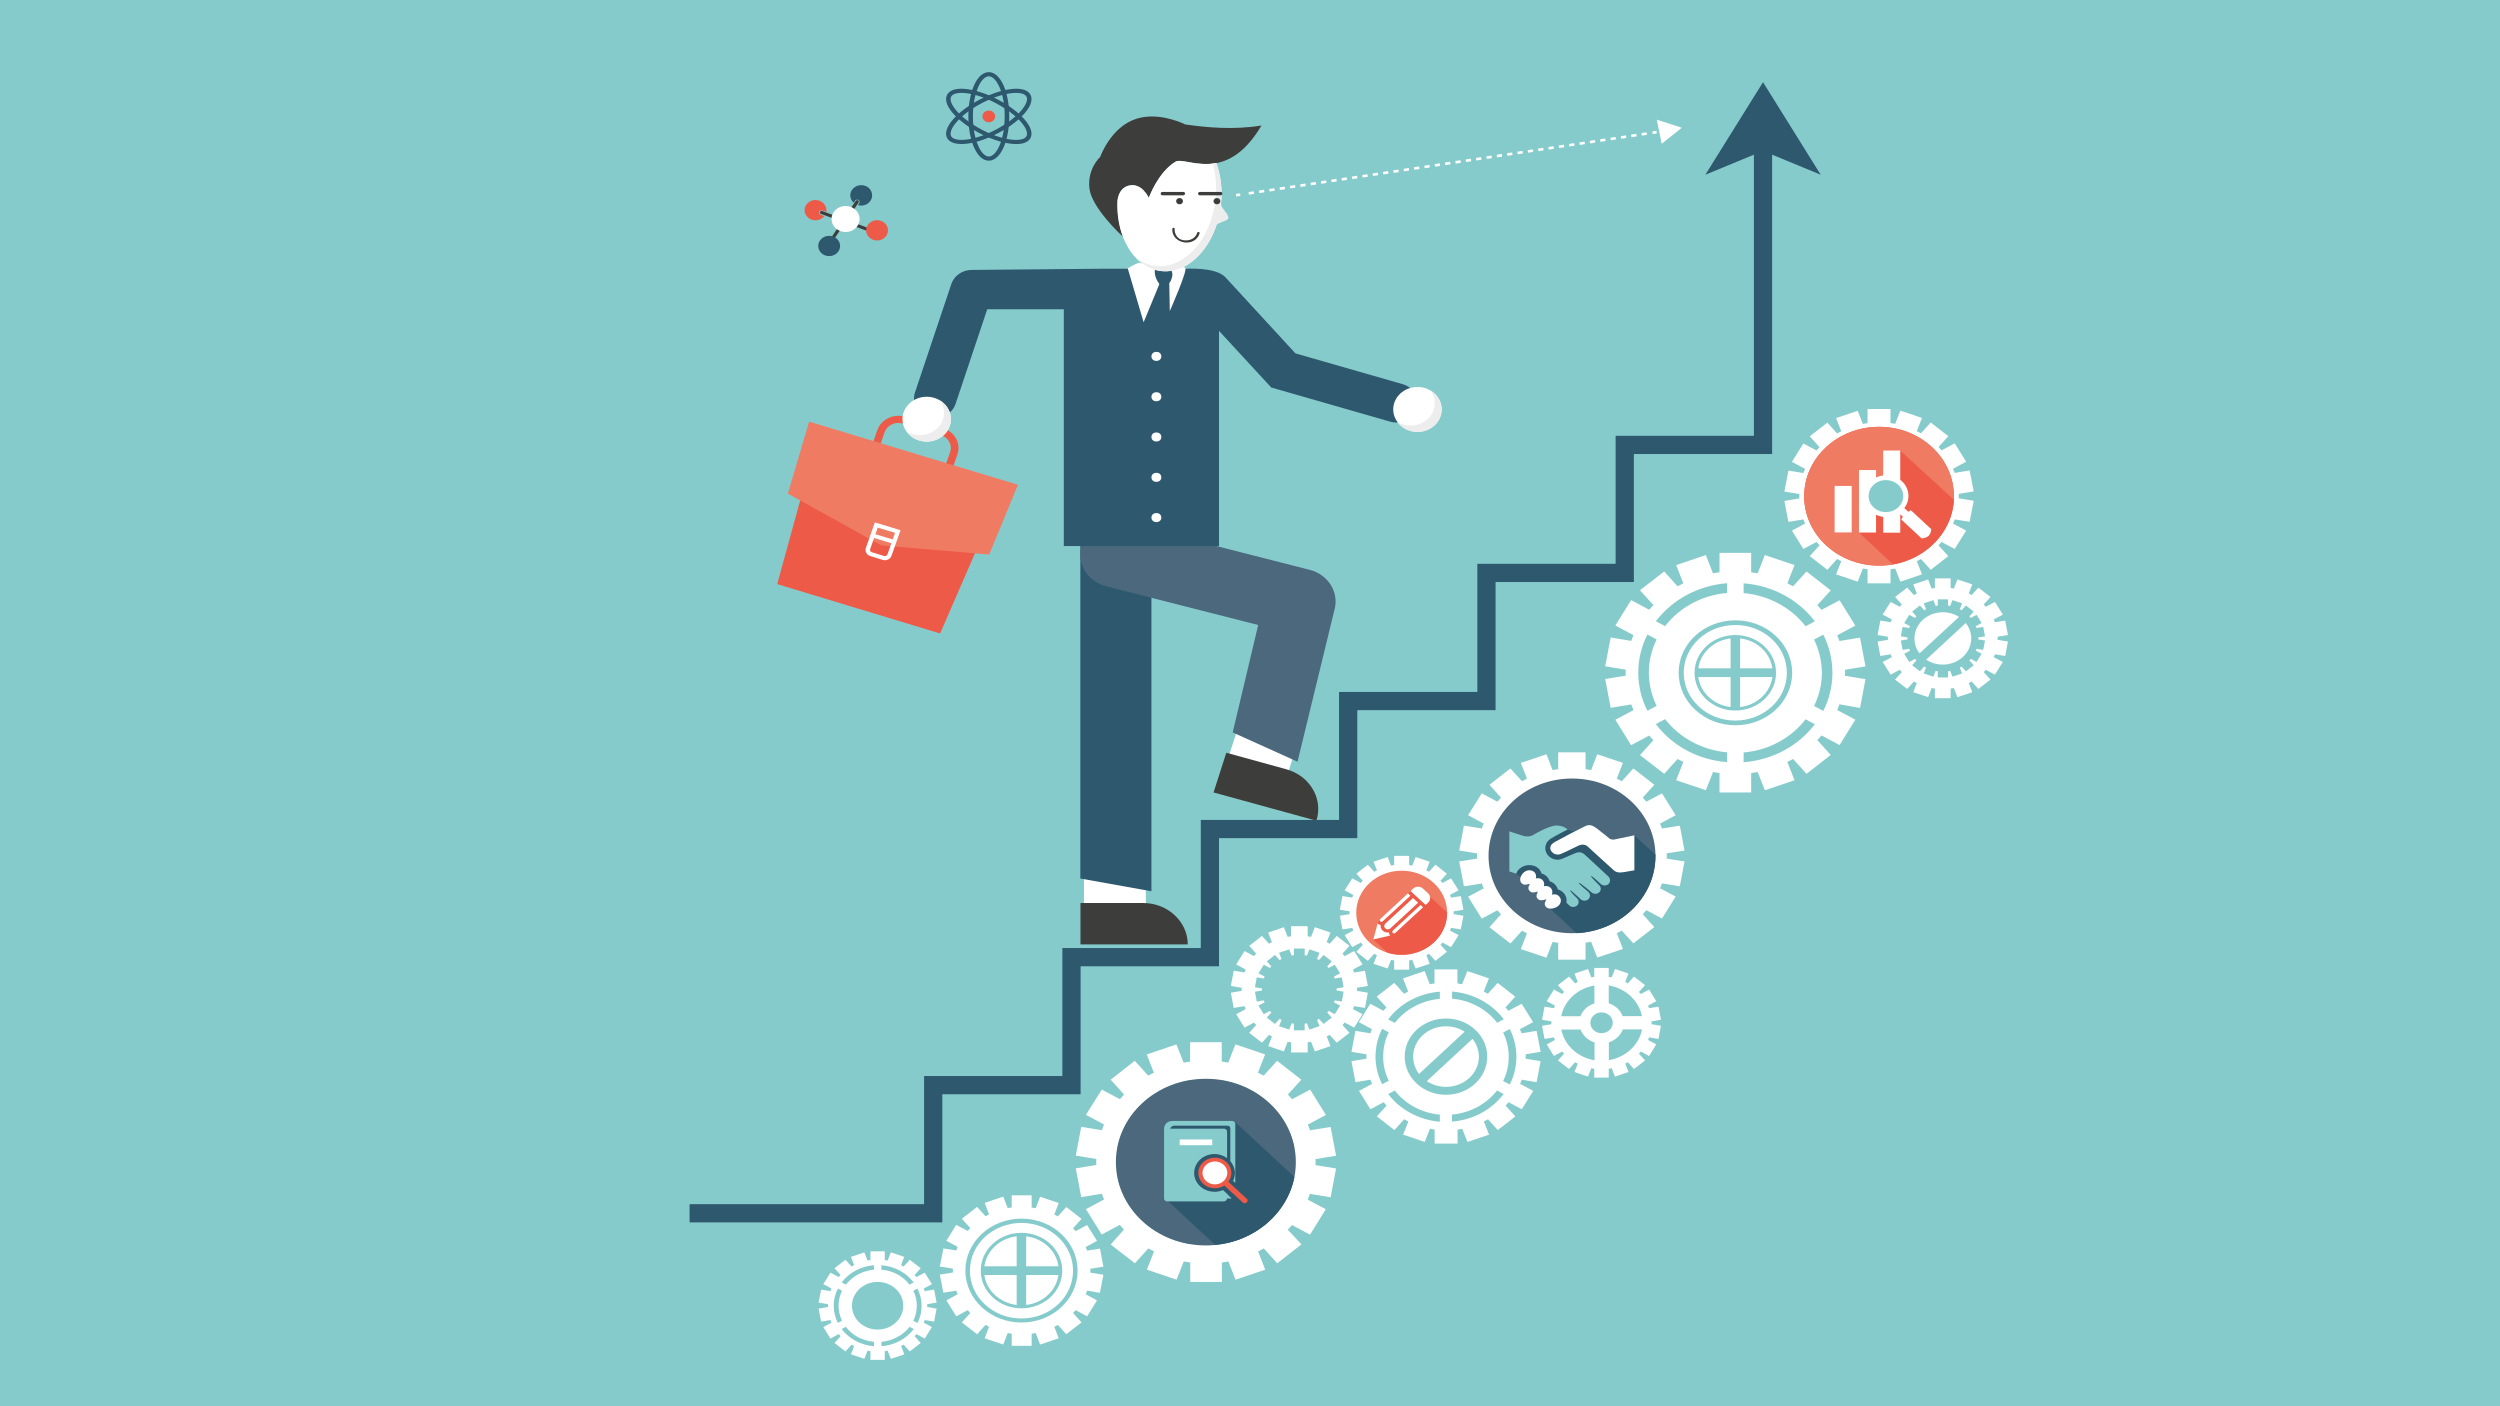 <?xml version="1.0" encoding="utf-8"?>
<!-- Generator: Adobe Illustrator 20.0.0, SVG Export Plug-In . SVG Version: 6.00 Build 0)  -->
<svg version="1.1" id="Layer_1" xmlns="http://www.w3.org/2000/svg" xmlns:xlink="http://www.w3.org/1999/xlink" x="0px" y="0px"
	 viewBox="0 0 1920 1080" style="enable-background:new 0 0 1920 1080;" xml:space="preserve">
<style type="text/css">
	.st0{fill:#86CBCC;}
	.st1{fill:#FFFFFF;}
	.st2{fill:none;}
	.st3{fill:#4B687D;}
	.st4{fill:#2D586E;}
	.st5{fill:#ED5A47;}
	.st6{fill:#F07B63;}
	.st7{fill:#3D3D3C;}
	.st8{fill:none;stroke:#FFFFFF;stroke-width:2;stroke-miterlimit:10;}
	.st9{fill:none;stroke:#FFFFFF;stroke-width:2;stroke-miterlimit:10;stroke-dasharray:4.015,4.015;}
	.st10{fill:none;stroke:#2D586E;stroke-width:14;stroke-miterlimit:10;}
	.st11{fill:#EDEDED;}
</style>
<rect class="st0" width="1920" height="1080"/>
<path class="st1" d="M1048.3,774.1l2.2-11.7l-8.3-1.4c0-0.4,0-0.8,0-1.2s0-0.8,0-1.2l8.3-1.4l-2.2-11.7l-8.3,1.4
	c-0.3-0.8-0.6-1.5-0.9-2.3l7.3-3.9l-6.4-10.3l-7.3,3.9c-0.5-0.6-1.1-1.3-1.7-1.9l5.4-6l-9.8-7.6l-5.4,6c-0.8-0.4-1.5-0.8-2.3-1.2
	l2.9-7.4l-12-4.1l-2.9,7.4c-0.9-0.2-1.7-0.3-2.6-0.4v-7.8h-12.8v7.8c-0.9,0.1-1.8,0.3-2.6,0.4l-2.9-7.4l-12,4.1l2.9,7.4
	c-0.8,0.4-1.5,0.8-2.3,1.2l-5.4-6l-9.8,7.6l5.4,6c-0.6,0.6-1.2,1.2-1.7,1.9l-7.3-3.9l-6.4,10.3l7.3,3.9c-0.3,0.8-0.6,1.5-0.9,2.3
	l-8.3-1.4l-2.2,11.7l8.3,1.4c0,0.4,0,0.8,0,1.2c0,0.4,0,0.8,0,1.2l-8.3,1.4l2.2,11.7l8.3-1.4c0.3,0.8,0.6,1.5,0.9,2.3l-7.3,3.9
	l6.4,10.3l7.3-3.9c0.5,0.6,1.1,1.3,1.7,1.9l-5.4,6l9.8,7.6l5.4-6c0.8,0.4,1.5,0.8,2.3,1.2l-2.9,7.4l12,4.1l2.9-7.4
	c0.9,0.2,1.7,0.3,2.6,0.4v7.8h12.8v-7.8c0.9-0.1,1.8-0.3,2.6-0.4l2.9,7.4l12-4.1l-2.9-7.4c0.8-0.4,1.5-0.8,2.3-1.2l5.4,6l9.8-7.6
	l-5.4-6c0.6-0.6,1.2-1.2,1.7-1.9l7.3,3.9l6.4-10.3l-7.3-3.9c0.3-0.8,0.6-1.5,0.9-2.3L1048.3,774.1z M1026.5,759.9c0,0.3,0,0.5,0,0.8
	l5.4,0.9l-1.4,7.6l-5.4-0.9c-0.2,0.5-0.4,1-0.6,1.5l4.7,2.5l-4.1,6.6l-4.7-2.5c-0.4,0.4-0.7,0.8-1.1,1.2l3.5,3.9l-6.3,4.9l-3.5-3.9
	c-0.5,0.3-1,0.5-1.5,0.8l1.9,4.8l-7.8,2.6l-1.9-4.8c-0.6,0.1-1.1,0.2-1.7,0.3v5.1h-8.3v-5.1c-0.6-0.1-1.1-0.2-1.7-0.3l-1.9,4.8
	l-7.8-2.6l1.9-4.8c-0.5-0.3-1-0.5-1.5-0.8l-3.5,3.9l-6.3-4.9l3.5-3.9c-0.4-0.4-0.7-0.8-1.1-1.2l-4.7,2.5l-4.1-6.6l4.7-2.5
	c-0.2-0.5-0.4-1-0.6-1.5l-5.4,0.9l-1.4-7.6l5.4-0.9c0-0.3,0-0.5,0-0.8c0-0.3,0-0.5,0-0.8l-5.4-0.9l1.4-7.6l5.4,0.9
	c0.2-0.5,0.4-1,0.6-1.5l-4.7-2.5l4.1-6.6l4.7,2.5c0.4-0.4,0.7-0.8,1.1-1.2l-3.5-3.9l6.3-4.9l3.5,3.9c0.5-0.3,1-0.5,1.5-0.8l-1.9-4.8
	l7.8-2.6l1.9,4.8c0.6-0.1,1.1-0.2,1.7-0.3v-5.1h8.3v5.1c0.6,0.1,1.1,0.2,1.7,0.3l1.9-4.8l7.8,2.6l-1.9,4.8c0.5,0.3,1,0.5,1.5,0.8
	l3.5-3.9l6.3,4.9l-3.5,3.9c0.4,0.4,0.7,0.8,1.1,1.2l4.7-2.5l4.1,6.6l-4.7,2.5c0.2,0.5,0.4,1,0.6,1.5l5.4-0.9l1.4,7.6l-5.4,0.9
	C1026.5,759.3,1026.5,759.6,1026.5,759.9z"/>
<g>
	<ellipse class="st2" cx="1230.1" cy="785.5" rx="8.6" ry="8"/>
	<path class="st2" d="M1213.9,780.4c1.7-4.6,5.7-8.3,10.7-9.9v-13.7c-12.9,2.1-23.1,11.6-25.4,23.5H1213.9z"/>
	<path class="st2" d="M1235.6,770.6c5,1.6,9,5.2,10.7,9.9h14.8c-2.3-12-12.5-21.4-25.4-23.5L1235.6,770.6L1235.6,770.6z"/>
	<path class="st2" d="M1224.5,800.5c-5-1.6-9-5.2-10.7-9.9h-14.8c2.3,12,12.5,21.4,25.4,23.5V800.5z"/>
	<path class="st2" d="M1246.2,790.7c-1.7,4.6-5.7,8.3-10.7,9.9v13.7c12.9-2.1,23.1-11.6,25.4-23.5H1246.2z"/>
	<path class="st1" d="M1273.7,797.9l1.9-10.1l-7.2-1.2c0-0.4,0-0.7,0-1.1c0-0.4,0-0.7,0-1.1l7.2-1.2l-1.9-10.1l-7.2,1.2
		c-0.2-0.7-0.5-1.3-0.8-2l6.3-3.4l-5.5-8.9l-6.3,3.4c-0.5-0.6-1-1.1-1.5-1.6l4.7-5.2l-8.5-6.6l-4.7,5.2c-0.6-0.4-1.3-0.7-2-1.1
		l2.5-6.4l-10.4-3.5l-2.5,6.4c-0.7-0.1-1.5-0.3-2.3-0.4v-6.8h-11.1v6.8c-0.8,0.1-1.5,0.2-2.3,0.4l-2.5-6.4l-10.4,3.5l2.5,6.4
		c-0.7,0.3-1.3,0.7-2,1.1l-4.7-5.2l-8.5,6.6l4.7,5.2c-0.5,0.5-1,1.1-1.5,1.6l-6.3-3.4l-5.5,8.9l6.3,3.4c-0.3,0.7-0.5,1.3-0.8,2
		l-7.2-1.2l-1.9,10.1l7.2,1.2c0,0.4,0,0.7,0,1.1c0,0.4,0,0.7,0,1.1l-7.2,1.2l1.9,10.1l7.2-1.2c0.2,0.7,0.5,1.3,0.8,2l-6.3,3.4
		l5.5,8.9l6.3-3.4c0.5,0.6,1,1.1,1.5,1.6l-4.7,5.2l8.5,6.6l4.7-5.2c0.6,0.4,1.3,0.7,2,1.1l-2.5,6.4l10.4,3.5l2.5-6.4
		c0.7,0.1,1.5,0.3,2.3,0.4v6.8h11.1v-6.8c0.8-0.1,1.5-0.2,2.3-0.4l2.5,6.4l10.4-3.5l-2.5-6.4c0.7-0.3,1.3-0.7,2-1.1l4.7,5.2l8.5-6.6
		l-4.7-5.2c0.5-0.5,1-1.1,1.5-1.6l6.3,3.4l5.5-8.9l-6.3-3.4c0.3-0.7,0.5-1.3,0.8-2L1273.7,797.9z M1261,780.4h-14.8
		c-1.7-4.6-5.7-8.3-10.7-9.9v-13.7C1248.5,759,1258.7,768.5,1261,780.4z M1221.4,785.5c0-4.4,3.9-8,8.6-8c4.8,0,8.6,3.6,8.6,8
		c0,4.4-3.9,8-8.6,8C1225.3,793.5,1221.4,790,1221.4,785.5z M1224.5,756.9v13.7c-5,1.6-9,5.2-10.7,9.9h-14.8
		C1201.4,768.5,1211.6,759,1224.5,756.9z M1199.1,790.7h14.8c1.7,4.6,5.7,8.3,10.7,9.9v13.7C1211.6,812.1,1201.4,802.6,1199.1,790.7
		z M1235.6,814.2v-13.7c5-1.6,8.9-5.2,10.7-9.9h14.8C1258.7,802.6,1248.5,812.1,1235.6,814.2z"/>
</g>
<g>
	<path class="st1" d="M844.7,992.9l2.7-13.9l-10-1.6c0-0.5,0-1,0-1.5c0-0.5,0-1,0-1.5l10-1.6l-2.6-13.9l-9.9,1.6
		c-0.3-0.9-0.7-1.8-1.1-2.8l8.7-4.7l-7.6-12.2l-8.8,4.7c-0.7-0.8-1.3-1.5-2-2.2l6.5-7.2l-11.7-9.1l-6.5,7.2c-0.9-0.5-1.8-1-2.7-1.5
		l3.4-8.8l-14.3-4.8l-3.4,8.8c-1-0.2-2.1-0.4-3.1-0.5V918h-15.3v9.3c-1,0.1-2.1,0.3-3.1,0.5l-3.4-8.8l-14.3,4.8l3.4,8.8
		c-0.9,0.5-1.8,1-2.7,1.5l-6.5-7.2l-11.7,9.1l6.5,7.2c-0.7,0.7-1.4,1.5-2,2.2l-8.8-4.7l-7.6,12.2l8.7,4.7c-0.4,0.9-0.8,1.8-1.1,2.8
		l-9.9-1.6l-2.7,13.9l10,1.6c0,0.5,0,1,0,1.5s0,1,0,1.5l-10,1.6l2.7,13.9l9.9-1.6c0.3,0.9,0.7,1.8,1.1,2.8l-8.7,4.7l7.6,12.2
		l8.8-4.7c0.7,0.8,1.3,1.5,2,2.2l-6.5,7.2l11.7,9.1l6.5-7.2c0.9,0.5,1.8,1,2.7,1.5l-3.4,8.8l14.3,4.8l3.4-8.8c1,0.2,2.1,0.4,3.1,0.5
		v9.3h15.3v-9.3c1-0.1,2.1-0.3,3.1-0.5l3.4,8.8l14.3-4.8l-3.4-8.8c0.9-0.5,1.8-1,2.7-1.5l6.5,7.2l11.7-9.1l-6.5-7.2
		c0.7-0.7,1.4-1.5,2-2.2l8.8,4.7l7.6-12.2l-8.7-4.7c0.4-0.9,0.8-1.8,1.1-2.8L844.7,992.9z M784.5,1015.7
		c-23.8,0-43.1-17.9-43.1-39.9s19.3-39.9,43.1-39.9c23.8,0,43.1,17.9,43.1,39.9C827.6,997.9,808.3,1015.7,784.5,1015.7z"/>
	<path class="st1" d="M784.5,939.2c-21.9,0-39.6,16.4-39.6,36.7s17.7,36.7,39.6,36.7c21.9,0,39.6-16.4,39.6-36.7
		S806.3,939.2,784.5,939.2z M784.5,1004.8c-17.3,0-31.3-13-31.3-29c0-16,14-29,31.3-29c17.3,0,31.3,13,31.3,29
		C815.8,991.9,801.8,1004.8,784.5,1004.8z"/>
	<g>
		<path class="st1" d="M788.1,972.5h24.8c-1.6-12-11.9-21.4-24.8-23V972.5z"/>
		<path class="st1" d="M780.8,972.5v-23c-12.9,1.5-23.1,11-24.8,23H780.8z"/>
		<path class="st1" d="M780.8,979.2H756c1.6,12,11.9,21.4,24.8,23V979.2z"/>
		<path class="st1" d="M788.1,979.2v23c12.9-1.5,23.1-11,24.8-23H788.1z"/>
	</g>
</g>
<g>
	<path class="st2" d="M649.6,986.6c4.9-6.4,12.7-10.8,21.6-11.5v-3.4c-10.3,0.8-19.2,5.9-24.8,13.2L649.6,986.6z"/>
	<path class="st2" d="M677,975.1c8.9,0.8,16.6,5.2,21.6,11.5l3.2-1.7c-5.6-7.4-14.5-12.4-24.8-13.2V975.1z"/>
	<ellipse class="st2" cx="674.1" cy="1002.8" rx="19.7" ry="18.3"/>
	<path class="st2" d="M704.6,1016c2-4,3.2-8.5,3.2-13.2c0-4.7-1.1-9.2-3.2-13.3l-3.2,1.7c1.7,3.5,2.7,7.4,2.7,11.5s-1,8-2.7,11.5
		L704.6,1016z"/>
	<path class="st2" d="M698.5,1019c-4.9,6.4-12.7,10.8-21.6,11.5v3.4c10.3-0.8,19.2-5.9,24.8-13.2L698.5,1019z"/>
	<path class="st2" d="M671.2,1030.5c-8.9-0.8-16.6-5.2-21.6-11.5l-3.2,1.7c5.6,7.4,14.5,12.4,24.8,13.2V1030.5z"/>
	<path class="st2" d="M643.5,989.5c-2,4-3.2,8.5-3.2,13.2c0,4.7,1.1,9.2,3.2,13.2l3.2-1.7c-1.7-3.5-2.7-7.4-2.7-11.5
		c0-4.1,1-8,2.7-11.5L643.5,989.5z"/>
	<path class="st1" d="M717.4,1015l1.9-10l-7.2-1.2c0-0.4,0-0.7,0-1.1c0-0.4,0-0.7,0-1.1l7.2-1.2l-1.9-10l-7.2,1.2
		c-0.2-0.7-0.5-1.3-0.8-2l6.3-3.4l-5.5-8.8l-6.3,3.4c-0.5-0.6-1-1.1-1.5-1.6l4.7-5.2l-8.4-6.5l-4.7,5.2c-0.6-0.4-1.3-0.7-2-1.1
		l2.5-6.3l-10.3-3.5l-2.5,6.3c-0.7-0.1-1.5-0.3-2.2-0.4v-6.7h-11v6.7c-0.8,0.1-1.5,0.2-2.2,0.4l-2.5-6.3l-10.3,3.5l2.5,6.3
		c-0.7,0.3-1.3,0.7-2,1.1l-4.7-5.2l-8.4,6.5l4.7,5.2c-0.5,0.5-1,1.1-1.5,1.6l-6.3-3.4l-5.5,8.8l6.3,3.4c-0.3,0.7-0.5,1.3-0.8,2
		l-7.2-1.2l-1.9,10l7.2,1.2c0,0.3,0,0.7,0,1.1c0,0.4,0,0.7,0,1.1l-7.2,1.2l1.9,10l7.2-1.2c0.2,0.7,0.5,1.3,0.8,2l-6.3,3.4l5.5,8.8
		l6.3-3.4c0.5,0.6,1,1.1,1.5,1.6l-4.7,5.2l8.4,6.5l4.7-5.2c0.6,0.4,1.3,0.7,2,1.1l-2.5,6.3l10.3,3.5l2.5-6.3
		c0.7,0.1,1.5,0.3,2.2,0.4v6.7h11v-6.7c0.8-0.1,1.5-0.2,2.2-0.4l2.5,6.3l10.3-3.5l-2.5-6.3c0.7-0.3,1.3-0.7,2-1.1l4.7,5.2l8.4-6.5
		l-4.7-5.2c0.5-0.5,1-1.1,1.5-1.6l6.3,3.4l5.5-8.8l-6.3-3.4c0.3-0.7,0.5-1.3,0.8-2L717.4,1015z M701.4,991.3l3.2-1.7
		c2,4,3.2,8.5,3.2,13.3c0,4.7-1.1,9.2-3.2,13.2l-3.2-1.7c1.7-3.5,2.7-7.4,2.7-11.5C704.1,998.7,703.2,994.8,701.4,991.3z
		 M701.7,984.9l-3.2,1.7c-4.9-6.4-12.7-10.8-21.6-11.5v-3.4C687.2,972.5,696.1,977.5,701.7,984.9z M654.3,1002.8
		c0-10.1,8.8-18.3,19.7-18.3c10.9,0,19.7,8.2,19.7,18.3c0,10.1-8.8,18.3-19.7,18.3S654.3,1012.9,654.3,1002.8z M671.2,971.7v3.4
		c-8.9,0.8-16.6,5.2-21.6,11.5l-3.2-1.7C652,977.5,660.9,972.5,671.2,971.7z M646.7,1014.3l-3.2,1.7c-2-4-3.2-8.5-3.2-13.2
		c0-4.7,1.1-9.2,3.2-13.2l3.2,1.7c-1.7,3.5-2.7,7.4-2.7,11.5C644,1006.9,645,1010.8,646.7,1014.3z M646.4,1020.7l3.2-1.7
		c4.9,6.4,12.7,10.8,21.6,11.5v3.4C660.9,1033.1,652,1028.1,646.4,1020.7z M677,1033.9v-3.4c8.9-0.8,16.6-5.2,21.6-11.5l3.2,1.7
		C696.1,1028.1,687.2,1033.1,677,1033.9z"/>
</g>
<g>
	<path class="st2" d="M1142.1,811.5c0-16.2-14.2-29.3-31.7-29.3c-17.5,0-31.7,13.1-31.7,29.3c0,16.2,14.2,29.3,31.7,29.3
		C1128,840.8,1142.1,827.7,1142.1,811.5z M1085.3,811.5c0-12.9,11.3-23.3,25.2-23.3c5.3,0,10.3,1.5,14.4,4.2l-35,32.4
		C1087,821,1085.3,816.4,1085.3,811.5z M1110.5,834.8c-5.5,0-10.6-1.6-14.8-4.4l35.1-32.5c3,3.8,4.8,8.6,4.8,13.7
		C1135.7,824.4,1124.4,834.8,1110.5,834.8z"/>
	<path class="st2" d="M1115.1,767c14.3,1.3,26.7,8.3,34.6,18.5l5.1-2.7c-9-11.9-23.3-20-39.7-21.2V767z"/>
	<path class="st2" d="M1159.5,832.8c3.3-6.5,5.1-13.7,5.1-21.3c0-7.6-1.8-14.8-5.1-21.3l-5.1,2.7c2.8,5.6,4.3,11.9,4.3,18.5
		c0,6.6-1.6,12.9-4.3,18.5L1159.5,832.8z"/>
	<path class="st2" d="M1071.2,785.5c7.9-10.2,20.3-17.3,34.6-18.5v-5.5c-16.4,1.3-30.8,9.4-39.7,21.2L1071.2,785.5z"/>
	<path class="st2" d="M1061.4,790.2c-3.3,6.5-5.1,13.7-5.1,21.3s1.8,14.8,5.1,21.3l5.1-2.7c-2.8-5.6-4.3-11.9-4.3-18.5
		c0-6.6,1.6-12.9,4.3-18.5L1061.4,790.2z"/>
	<path class="st2" d="M1105.8,856c-14.3-1.3-26.7-8.3-34.6-18.5l-5.1,2.7c9,11.9,23.3,20,39.7,21.3L1105.8,856L1105.8,856z"/>
	<path class="st2" d="M1149.7,837.4c-7.9,10.2-20.3,17.3-34.6,18.5v5.5c16.4-1.3,30.8-9.4,39.7-21.2L1149.7,837.4z"/>
	<path class="st1" d="M1180.1,831.1l3.1-16.1l-11.5-1.9c0-0.6,0-1.1,0-1.7c0-0.6,0-1.1,0-1.7l11.5-1.9l-3.1-16.1l-11.5,1.9
		c-0.4-1.1-0.8-2.1-1.3-3.2l10.1-5.4l-8.8-14.1l-10.1,5.4c-0.8-0.9-1.5-1.8-2.3-2.6l7.5-8.3l-13.5-10.5l-7.5,8.3
		c-1-0.6-2.1-1.2-3.2-1.7l4-10.1l-16.6-5.6l-4,10.1c-1.2-0.2-2.4-0.4-3.6-0.6v-10.8h-17.6v10.8c-1.2,0.2-2.4,0.3-3.6,0.6l-4-10.1
		l-16.6,5.6l4,10.1c-1.1,0.5-2.1,1.1-3.2,1.7l-7.5-8.3l-13.5,10.5l7.5,8.3c-0.8,0.8-1.6,1.7-2.3,2.6l-10.1-5.4l-8.8,14.1l10.1,5.4
		c-0.5,1-0.9,2.1-1.2,3.2l-11.5-1.9l-3.1,16.1l11.5,1.9c0,0.6,0,1.1,0,1.7c0,0.6,0,1.1,0,1.7l-11.5,1.9l3.1,16.1l11.5-1.9
		c0.4,1.1,0.8,2.1,1.3,3.2l-10.1,5.4l8.8,14.1l10.1-5.4c0.8,0.9,1.5,1.8,2.3,2.6l-7.5,8.3l13.5,10.5l7.5-8.3c1,0.6,2.1,1.2,3.2,1.7
		l-4,10.1l16.6,5.6l4-10.1c1.2,0.2,2.4,0.4,3.6,0.6v10.8h17.6v-10.8c1.2-0.2,2.4-0.3,3.6-0.6l4,10.1l16.6-5.6l-4-10.1
		c1.1-0.5,2.1-1.1,3.2-1.7l7.5,8.3l13.5-10.5l-7.5-8.3c0.8-0.8,1.6-1.7,2.3-2.6l10.1,5.4l8.8-14.1l-10.1-5.4c0.5-1,0.9-2.1,1.3-3.2
		L1180.1,831.1z M1154.4,793l5.1-2.7c3.3,6.5,5.1,13.7,5.1,21.3c0,7.6-1.8,14.8-5.1,21.3l-5.1-2.7c2.8-5.6,4.3-11.9,4.3-18.5
		C1158.7,804.9,1157.2,798.6,1154.4,793z M1154.9,782.8l-5.1,2.7c-7.9-10.2-20.3-17.3-34.6-18.5v-5.5
		C1131.6,762.9,1145.9,770.9,1154.9,782.8z M1078.8,811.5c0-16.2,14.2-29.3,31.7-29.3c17.5,0,31.7,13.1,31.7,29.3
		c0,16.2-14.2,29.3-31.7,29.3C1093,840.8,1078.8,827.7,1078.8,811.5z M1105.8,761.6v5.5c-14.3,1.3-26.7,8.3-34.6,18.5l-5.1-2.7
		C1075,770.9,1089.4,762.9,1105.8,761.6z M1066.6,830l-5.1,2.7c-3.3-6.5-5.1-13.7-5.1-21.3c0-7.6,1.8-14.8,5.1-21.3l5.1,2.7
		c-2.8,5.6-4.3,11.9-4.3,18.5C1062.2,818.1,1063.8,824.4,1066.6,830z M1066.1,840.2l5.1-2.7c7.9,10.2,20.3,17.3,34.6,18.5v5.5
		C1089.4,860.1,1075,852,1066.1,840.2z M1115.1,861.4V856c14.3-1.3,26.7-8.3,34.6-18.5l5.1,2.7
		C1145.9,852,1131.6,860.1,1115.1,861.4z"/>
	<path class="st1" d="M1110.5,788.2c-13.9,0-25.2,10.4-25.2,23.3c0,4.9,1.7,9.5,4.5,13.3l35-32.4
		C1120.8,789.7,1115.8,788.2,1110.5,788.2z"/>
	<path class="st1" d="M1130.9,797.8l-35.1,32.5c4.1,2.8,9.2,4.4,14.8,4.4c13.9,0,25.2-10.4,25.2-23.3
		C1135.7,806.4,1133.9,801.7,1130.9,797.8z"/>
</g>
<g>
	<path class="st2" d="M1332.7,487.7c-17.3,0-31.3,13-31.3,29c0,16,14,29,31.3,29c17.3,0,31.3-13,31.3-29
		C1364.1,500.6,1350,487.7,1332.7,487.7z M1329.1,543c-12.9-1.5-23.1-11-24.8-23h24.8V543z M1329.1,513.3h-24.8
		c1.6-12,11.9-21.4,24.8-23V513.3z M1336.4,490.3c12.9,1.5,23.1,11,24.8,23h-24.8V490.3z M1336.4,543v-23h24.8
		C1359.5,532,1349.3,541.5,1336.4,543z"/>
	<path class="st2" d="M1376.3,516.7c0-22.3-19.5-40.3-43.6-40.3c-24.1,0-43.6,18.1-43.6,40.3c0,22.3,19.5,40.3,43.6,40.3
		C1356.8,557,1376.3,538.9,1376.3,516.7z M1332.7,553.3c-21.9,0-39.6-16.4-39.6-36.7c0-20.2,17.7-36.7,39.6-36.7
		c21.9,0,39.6,16.4,39.6,36.7C1372.3,536.9,1354.6,553.3,1332.7,553.3z"/>
	<path class="st2" d="M1339.1,455.5c19.6,1.7,36.8,11.4,47.6,25.5l7.1-3.8c-12.3-16.3-32.1-27.5-54.7-29.2L1339.1,455.5
		L1339.1,455.5z"/>
	<path class="st2" d="M1278.7,481c10.9-14.1,28-23.7,47.6-25.5v-7.5c-22.6,1.8-42.4,12.9-54.7,29.2L1278.7,481z"/>
	<path class="st2" d="M1400.2,545.9c4.5-8.9,7-18.8,7-29.3c0-10.5-2.5-20.4-7-29.3l-7.1,3.8c3.8,7.8,6,16.4,6,25.5
		c0,9.1-2.1,17.7-6,25.5L1400.2,545.9z"/>
	<path class="st2" d="M1265.3,487.4c-4.5,8.9-7,18.8-7,29.3c0,10.5,2.5,20.4,7,29.3l7.1-3.8c-3.8-7.8-6-16.4-6-25.5
		c0-9.1,2.1-17.7,6-25.5L1265.3,487.4z"/>
	<path class="st2" d="M1386.8,552.4c-10.9,14.1-28,23.7-47.6,25.5v7.5c22.6-1.8,42.4-12.9,54.7-29.2L1386.8,552.4z"/>
	<path class="st2" d="M1326.4,577.8c-19.6-1.7-36.8-11.4-47.6-25.5l-7.1,3.8c12.3,16.3,32.1,27.5,54.7,29.2L1326.4,577.8
		L1326.4,577.8z"/>
	<path class="st1" d="M1332.7,480c-21.9,0-39.6,16.4-39.6,36.7c0,20.2,17.7,36.7,39.6,36.7c21.9,0,39.6-16.4,39.6-36.7
		C1372.3,496.4,1354.6,480,1332.7,480z M1332.7,545.7c-17.3,0-31.3-13-31.3-29c0-16,14-29,31.3-29c17.3,0,31.3,13,31.3,29
		C1364.1,532.7,1350,545.7,1332.7,545.7z"/>
	<path class="st1" d="M1336.4,490.3v23h24.8C1359.5,501.3,1349.3,491.8,1336.4,490.3z"/>
	<path class="st1" d="M1304.3,513.3h24.8v-23C1316.2,491.8,1305.9,501.3,1304.3,513.3z"/>
	<path class="st1" d="M1329.1,543v-23h-24.8C1305.9,532,1316.2,541.5,1329.1,543z"/>
	<path class="st1" d="M1336.4,543c12.9-1.5,23.1-11,24.8-23h-24.8V543z"/>
	<path class="st1" d="M1428.5,543.7l4.2-22.1l-15.8-2.6c0-0.8,0.1-1.5,0.1-2.3c0-0.8,0-1.6-0.1-2.3l15.8-2.6l-4.2-22.1l-15.8,2.6
		c-0.5-1.5-1.1-2.9-1.7-4.4l13.9-7.4l-12.1-19.5l-13.9,7.4c-1-1.2-2.1-2.4-3.2-3.6l10.3-11.4l-18.6-14.5l-10.3,11.4
		c-1.4-0.8-2.9-1.6-4.4-2.3l5.5-14l-22.8-7.7l-5.5,14c-1.6-0.3-3.3-0.6-5-0.8v-14.9h-24.3v14.9c-1.7,0.2-3.3,0.5-5,0.8l-5.5-14
		l-22.8,7.7l5.5,14c-1.5,0.7-2.9,1.5-4.4,2.3l-10.3-11.4l-18.6,14.4l10.3,11.4c-1.1,1.2-2.2,2.4-3.2,3.6l-13.9-7.4l-12.1,19.5
		l13.9,7.4c-0.6,1.4-1.2,2.9-1.7,4.4l-15.8-2.6l-4.2,22.1l15.8,2.6c0,0.8-0.1,1.5-0.1,2.3c0,0.8,0,1.6,0.1,2.3l-15.8,2.6l4.2,22.1
		l15.8-2.6c0.5,1.5,1.1,2.9,1.7,4.4l-13.9,7.4l12.1,19.5l13.9-7.4c1,1.2,2.1,2.4,3.2,3.6l-10.3,11.4l18.6,14.4l10.3-11.4
		c1.4,0.8,2.9,1.6,4.4,2.3l-5.5,14l22.8,7.7l5.5-14c1.6,0.3,3.3,0.6,5,0.8v14.9h24.3v-14.9c1.7-0.2,3.3-0.5,5-0.8l5.5,14l22.8-7.7
		l-5.5-14c1.5-0.7,2.9-1.5,4.4-2.3l10.3,11.4l18.6-14.5l-10.3-11.4c1.1-1.2,2.2-2.3,3.2-3.6l13.9,7.4l12.1-19.5l-13.9-7.4
		c0.6-1.4,1.2-2.9,1.7-4.4L1428.5,543.7z M1393.2,491.2l7.1-3.8c4.5,8.9,7,18.8,7,29.3c0,10.5-2.5,20.4-7,29.3l-7.1-3.8
		c3.8-7.8,6-16.4,6-25.5C1399.1,507.6,1397,499,1393.2,491.2z M1393.8,477.2l-7.1,3.8c-10.9-14.1-28-23.7-47.6-25.5v-7.5
		C1361.8,449.7,1381.5,460.9,1393.8,477.2z M1289.2,516.7c0-22.3,19.5-40.3,43.6-40.3c24.1,0,43.6,18.1,43.6,40.3
		c0,22.3-19.5,40.3-43.6,40.3C1308.7,557,1289.2,538.9,1289.2,516.7z M1326.4,447.9v7.5c-19.6,1.7-36.8,11.4-47.6,25.5l-7.1-3.8
		C1284,460.9,1303.7,449.7,1326.4,447.9z M1272.3,542.1l-7.1,3.8c-4.5-8.9-7-18.8-7-29.3c0-10.5,2.5-20.4,7-29.3l7.1,3.8
		c-3.8,7.8-6,16.4-6,25.5C1266.4,525.8,1268.5,534.4,1272.3,542.1z M1271.7,556.1l7.1-3.8c10.9,14.1,28,23.7,47.6,25.5v7.5
		C1303.7,583.6,1284,572.5,1271.7,556.1z M1339.1,585.4v-7.5c19.6-1.7,36.8-11.4,47.6-25.5l7.1,3.8
		C1381.5,572.5,1361.8,583.6,1339.1,585.4z"/>
</g>
<g>
	<path class="st1" d="M1540,503.8l2.1-11.1l-7.9-1.3c0-0.4,0-0.8,0-1.2s0-0.8,0-1.2l7.9-1.3l-2.1-11.1l-7.9,1.3
		c-0.3-0.7-0.6-1.5-0.9-2.2l7-3.7l-6.1-9.7l-7,3.7c-0.5-0.6-1.1-1.2-1.6-1.8l5.2-5.7l-9.3-7.2l-5.2,5.7c-0.7-0.4-1.4-0.8-2.2-1.2
		l2.7-7l-11.4-3.8l-2.7,7c-0.8-0.2-1.6-0.3-2.5-0.4v-7.4H1486v7.4c-0.8,0.1-1.7,0.2-2.5,0.4l-2.7-7l-11.4,3.8l2.7,7
		c-0.7,0.4-1.5,0.8-2.2,1.2l-5.2-5.7l-9.3,7.2l5.2,5.7c-0.6,0.6-1.1,1.2-1.6,1.8l-7-3.7l-6.1,9.7l7,3.7c-0.3,0.7-0.6,1.5-0.9,2.2
		l-7.9-1.3l-2.1,11.1l7.9,1.3c0,0.4,0,0.8,0,1.2c0,0.4,0,0.8,0,1.2l-7.9,1.3l2.1,11.1l7.9-1.3c0.3,0.7,0.6,1.5,0.9,2.2l-7,3.7
		l6.1,9.7l7-3.7c0.5,0.6,1.1,1.2,1.6,1.8l-5.2,5.7l9.3,7.2l5.2-5.7c0.7,0.4,1.4,0.8,2.2,1.2l-2.7,7l11.4,3.8l2.7-7
		c0.8,0.2,1.7,0.3,2.5,0.4v7.4h12.1v-7.4c0.8-0.1,1.7-0.2,2.5-0.4l2.7,7l11.4-3.8l-2.7-7c0.7-0.4,1.5-0.8,2.2-1.2l5.2,5.7l9.3-7.2
		l-5.2-5.7c0.6-0.6,1.1-1.2,1.6-1.8l7,3.7l6.1-9.7l-7-3.7c0.3-0.7,0.6-1.4,0.9-2.2L1540,503.8z M1519.4,490.3c0,0.3,0,0.5,0,0.8
		l5.1,0.8l-1.4,7.2l-5.1-0.8c-0.2,0.5-0.4,1-0.6,1.4l4.5,2.4l-3.9,6.3l-4.5-2.4c-0.3,0.4-0.7,0.8-1,1.2l3.3,3.7l-6,4.7l-3.3-3.7
		c-0.5,0.3-0.9,0.5-1.4,0.8l1.8,4.5l-7.4,2.5l-1.8-4.5c-0.5,0.1-1.1,0.2-1.6,0.3v4.8h-7.9v-4.8c-0.5-0.1-1.1-0.2-1.6-0.3l-1.8,4.5
		l-7.4-2.5l1.8-4.5c-0.5-0.2-1-0.5-1.4-0.8l-3.3,3.7l-6-4.7l3.3-3.7c-0.4-0.4-0.7-0.8-1-1.2l-4.5,2.4l-3.9-6.3l4.5-2.4
		c-0.2-0.5-0.4-0.9-0.6-1.4l-5.1,0.8l-1.4-7.2l5.1-0.8c0-0.2,0-0.5,0-0.8s0-0.5,0-0.8l-5.1-0.8l1.4-7.2l5.1,0.8
		c0.2-0.5,0.4-1,0.6-1.4l-4.5-2.4l3.9-6.3l4.5,2.4c0.3-0.4,0.7-0.8,1-1.2l-3.3-3.7l6-4.7l3.3,3.7c0.5-0.3,0.9-0.5,1.4-0.8l-1.8-4.5
		l7.4-2.5l1.8,4.5c0.5-0.1,1.1-0.2,1.6-0.3v-4.8h7.9v4.8c0.5,0.1,1.1,0.2,1.6,0.3l1.8-4.5l7.4,2.5l-1.8,4.5c0.5,0.2,1,0.5,1.4,0.8
		l3.3-3.7l6,4.7l-3.3,3.7c0.4,0.4,0.7,0.8,1,1.2l4.5-2.4l3.9,6.3l-4.5,2.4c0.2,0.5,0.4,0.9,0.6,1.4l5.1-0.8l1.4,7.2l-5.1,0.8
		C1519.4,489.8,1519.4,490.1,1519.4,490.3z"/>
	<g>
		<path class="st1" d="M1504.5,473.8c-3.5-2.3-7.8-3.6-12.4-3.6c-12,0-21.8,9-21.8,20.1c0,4.3,1.4,8.2,3.9,11.5L1504.5,473.8z"/>
		<path class="st1" d="M1509.7,478.5l-30.4,28.1c3.6,2.4,8,3.8,12.8,3.8c12,0,21.8-9,21.8-20.1
			C1513.9,485.9,1512.3,481.8,1509.7,478.5z"/>
	</g>
</g>
<g>
	<g>
		<ellipse class="st2" cx="926.1" cy="892.5" rx="19" ry="17.6"/>
		<path class="st2" d="M890.6,881.3c3.7-10.2,12.4-18.2,23.4-21.7v-30c-28.4,4.7-50.8,25.4-55.8,51.7L890.6,881.3L890.6,881.3z"/>
		<path class="st2" d="M938.3,859.6c11,3.5,19.6,11.5,23.4,21.7h32.4c-5-26.3-27.4-47-55.8-51.7L938.3,859.6L938.3,859.6z"/>
		<path class="st2" d="M914,925.4c-11-3.5-19.6-11.5-23.4-21.7h-32.4c5,26.3,27.4,47,55.8,51.7L914,925.4L914,925.4z"/>
		<path class="st2" d="M961.7,903.7c-3.7,10.2-12.4,18.2-23.4,21.7v30c28.4-4.7,50.8-25.4,55.8-51.7H961.7z"/>
		<path class="st1" d="M1021.9,919.5l4.2-22.1l-15.8-2.6c0-0.8,0.1-1.5,0.1-2.3s0-1.6-0.1-2.3l15.8-2.6l-4.2-22.1l-15.8,2.6
			c-0.5-1.5-1.1-2.9-1.7-4.4l13.9-7.4l-12.1-19.5l-13.9,7.4c-1-1.2-2.1-2.4-3.2-3.6l10.3-11.4l-18.6-14.5l-10.3,11.4
			c-1.4-0.8-2.9-1.6-4.4-2.3l5.5-14l-22.8-7.7l-5.5,14c-1.6-0.3-3.3-0.6-5-0.8v-14.9H914v14.9c-1.7,0.2-3.3,0.5-5,0.8l-5.5-14
			l-22.8,7.7l5.5,14c-1.5,0.7-2.9,1.5-4.4,2.3l-10.3-11.4L853,829.2l10.3,11.4c-1.1,1.2-2.2,2.4-3.2,3.6l-13.9-7.4L834,856.2
			l13.9,7.4c-0.6,1.4-1.2,2.9-1.7,4.4l-15.8-2.6l-4.2,22.1l15.8,2.6c0,0.8-0.1,1.5-0.1,2.3c0,0.8,0,1.6,0.1,2.3l-15.8,2.6l4.2,22.1
			l15.8-2.6c0.5,1.5,1.1,2.9,1.7,4.4l-13.9,7.4l12.1,19.5l13.9-7.4c1,1.2,2.1,2.4,3.2,3.6L853,955.8l18.6,14.4l10.3-11.4
			c1.4,0.8,2.9,1.6,4.4,2.3l-5.5,14l22.8,7.7l5.5-14c1.6,0.3,3.3,0.6,5,0.8v14.9h24.3v-14.9c1.7-0.2,3.3-0.5,5-0.8l5.5,14l22.8-7.7
			l-5.5-14c1.5-0.7,2.9-1.5,4.4-2.3l10.3,11.4l18.6-14.5L989,944.4c1.1-1.2,2.2-2.3,3.2-3.6l13.9,7.4l12.1-19.5l-13.9-7.4
			c0.6-1.4,1.2-2.9,1.7-4.4L1021.9,919.5z M994.1,881.3h-32.4c-3.7-10.2-12.4-18.2-23.4-21.7v-30C966.7,834.2,989,855,994.1,881.3z
			 M907.2,892.5c0-9.7,8.5-17.6,19-17.6c10.5,0,19,7.9,19,17.6s-8.5,17.6-19,17.6C915.7,910.1,907.2,902.2,907.2,892.5z M914,829.6
			v30c-11,3.5-19.7,11.5-23.4,21.7h-32.4C863.2,855,885.6,834.2,914,829.6z M858.2,903.7h32.4c3.7,10.2,12.4,18.2,23.4,21.7v30
			C885.6,950.8,863.2,930,858.2,903.7z M938.3,955.4v-30c11-3.5,19.6-11.5,23.4-21.7h32.4C989,930,966.7,950.7,938.3,955.4z"/>
	</g>
	<ellipse class="st3" cx="926.1" cy="892.5" rx="69.1" ry="64"/>
	<path class="st4" d="M897.2,922.7l36.1,33.4c30.7-2.9,55.4-24.4,60.8-52.2l-45.9-42.5l-50.9,1.2V922.7z"/>
	<path class="st0" d="M942.5,917l-3.2-3c-1.4,0.6-3,1-4.6,1.2c-1.2,0.2-1.9,0.1-3.2,0l-0.2,0c-8.1-0.7-14.2-6.9-14.2-14.4
		c0-3.9,1.7-7.5,4.6-10.3c3-2.7,6.9-4.2,11.1-4.2c3.6,0,6.9,1.2,9.6,3.1V869c0-1.2-1.1-2.2-2.4-2.2l-41.2,0c0-1.5,2.5-2.3,2.5-2.3
		h41.1c2.6,0,2.5,2.1,2.5,2.1v25.2c2.2,2.5,3.5,5.7,3.5,9.1c0,2.1-0.5,4.1-1.4,6l1.7,1.6V863c0-1.7-2.3-2.1-2.3-2.1h-45.6
		c-6.8,0-6.8,5.8-6.8,5.8v53.8c0,1.2,1.1,2.2,2.4,2.2h43.5c1.3,0,2.4-1,2.4-2.2h3.7l-2.4-2.3L942.5,917z"/>
	<rect x="906" y="875.1" class="st1" width="25" height="4.4"/>
	<path class="st5" d="M957.5,920.6l-14.1-13c1.4-1.9,2.3-4.2,2.3-6.7c0-6.5-5.6-11.8-12.7-11.8c-7,0-12.7,5.2-12.7,11.7
		c0,6.1,5,11.2,11.5,11.7h0.1c1.3,0.1,1.7,0.1,2.6,0c2.1-0.2,4.1-0.9,5.8-2l14.1,13c0.9,0.8,2.3,0.8,3.1,0
		C958.4,922.7,958.4,921.4,957.5,920.6L957.5,920.6z"/>
	<path class="st1" d="M933,909.6c-5.3,0-9.5-4-9.5-8.8c0-4.9,4.3-8.8,9.6-8.8c5.2,0,9.5,4,9.5,8.8
		C942.5,905.7,938.2,909.7,933,909.6L933,909.6z"/>
	<path class="st1" d="M933,909.6"/>
</g>
<g>
	<g>
		<path class="st1" d="M1290.1,680.7l3.6-19.1l-13.7-2.2c0-0.7,0.1-1.3,0.1-2s0-1.3-0.1-2l13.7-2.2l-3.6-19.1l-13.7,2.2
			c-0.5-1.3-1-2.5-1.5-3.8l12-6.4l-10.5-16.8l-12,6.4c-0.9-1.1-1.8-2.1-2.8-3.1l8.9-9.9l-16.1-12.5l-8.9,9.8c-1.2-0.7-2.5-1.4-3.8-2
			l4.7-12.1l-19.7-6.6l-4.7,12.1c-1.4-0.3-2.8-0.5-4.3-0.7v-12.9h-21v12.9c-1.4,0.2-2.9,0.4-4.3,0.7l-4.7-12.1l-19.7,6.6l4.7,12.1
			c-1.3,0.6-2.5,1.3-3.8,2l-8.9-9.8l-16.1,12.5l8.9,9.9c-1,1-1.9,2-2.8,3.1l-12-6.4l-10.5,16.8l12,6.4c-0.5,1.2-1,2.5-1.5,3.8
			l-13.7-2.2l-3.6,19.1l13.7,2.2c0,0.7-0.1,1.3-0.1,2c0,0.7,0,1.3,0.1,2l-13.7,2.2l3.6,19.1l13.7-2.2c0.5,1.3,1,2.5,1.5,3.8l-12,6.4
			l10.5,16.8l12-6.4c0.9,1.1,1.8,2.1,2.8,3.1l-8.9,9.9l16.1,12.5l8.9-9.8c1.2,0.7,2.5,1.4,3.8,2l-4.7,12.1l19.7,6.6l4.7-12.1
			c1.4,0.3,2.8,0.5,4.3,0.7v12.9h21V724c1.4-0.2,2.9-0.4,4.3-0.7l4.7,12.1l19.7-6.6l-4.7-12.1c1.3-0.6,2.5-1.3,3.8-2l8.9,9.8
			l16.1-12.5l-8.9-9.9c1-1,1.9-2,2.8-3.1l12,6.4l10.5-16.8l-12-6.4c0.5-1.2,1-2.5,1.5-3.8L1290.1,680.7z M1254.4,657.3
			c0,0.4,0,0.9,0,1.3l8.9,1.4l-2.4,12.4l-8.8-1.4c-0.3,0.8-0.6,1.6-1,2.4l7.8,4.2l-6.8,10.9l-7.8-4.2c-0.6,0.7-1.2,1.3-1.8,2
			l5.8,6.4l-10.4,8.1l-5.8-6.4c-0.8,0.5-1.6,0.9-2.4,1.3l3.1,7.8l-12.8,4.3l-3.1-7.8c-0.9,0.2-1.8,0.3-2.8,0.4v8.3h-13.6v-8.3
			c-0.9-0.1-1.9-0.3-2.8-0.4l-3.1,7.8l-12.8-4.3l3.1-7.8c-0.8-0.4-1.6-0.9-2.4-1.3l-5.8,6.4l-10.4-8.1l5.8-6.4
			c-0.6-0.7-1.2-1.3-1.8-2l-7.8,4.2l-6.8-10.9l7.8-4.2c-0.3-0.8-0.7-1.6-1-2.4l-8.9,1.4l-2.4-12.4l8.9-1.4c0-0.4,0-0.9,0-1.3
			s0-0.9,0-1.3l-8.9-1.4l2.4-12.4l8.9,1.4c0.3-0.8,0.6-1.6,1-2.5l-7.8-4.2l6.8-10.9l7.8,4.2c0.6-0.7,1.2-1.3,1.8-2l-5.8-6.4
			l10.4-8.1l5.8,6.4c0.8-0.5,1.6-0.9,2.4-1.3l-3.1-7.8l12.8-4.3l3.1,7.8c0.9-0.2,1.8-0.3,2.8-0.4v-8.3h13.6v8.3
			c0.9,0.1,1.9,0.3,2.8,0.4l3.1-7.8l12.8,4.3l-3.1,7.8c0.8,0.4,1.6,0.9,2.4,1.3l5.8-6.4l10.4,8.1l-5.8,6.4c0.6,0.6,1.2,1.3,1.8,2
			l7.8-4.2l6.8,10.9l-7.8,4.2c0.3,0.8,0.7,1.6,1,2.4l8.8-1.4l2.4,12.4l-8.9,1.4C1254.4,656.4,1254.4,656.9,1254.4,657.3z"/>
		<g>
			<path class="st1" d="M1228.7,628.7c-6.1-3.9-13.5-6.2-21.4-6.2c-20.8,0-37.6,15.6-37.6,34.8c0,7.4,2.5,14.2,6.7,19.8
				L1228.7,628.7z"/>
			<path class="st1" d="M1237.7,636.9l-52.5,48.6c6.2,4.2,13.8,6.6,22,6.6c20.8,0,37.6-15.6,37.6-34.8
				C1244.9,649.7,1242.2,642.6,1237.7,636.9z"/>
		</g>
	</g>
	<ellipse class="st3" cx="1207.3" cy="657.3" rx="64.1" ry="59.4"/>
	<path class="st4" d="M1271.4,656.4l-16.2-14.8l-16.8,5.8l-34.4-10.2l-16.8,3.3l-22.7,24.1v6.5l26.3,17.6l-2.9,6.7l23,21.3
		c33.7-1.7,60.5-27.6,60.5-59.3C1271.4,657,1271.4,656.7,1271.4,656.4z"/>
	<g>
		<path class="st1" d="M1255.2,641.5v26.9c0,0-6.2,1.1-7.5,1.3c-1.3,0.1-5.3,1.3-8.2-1.2c-4.5-4-20.4-18.6-20.4-18.6
			s-2.7-2.5-7.2-0.3c-4,2-10,4.9-12.6,6c-4.7,2.3-8.7-1.4-8.7-4.2c0-2.2,1.5-3.7,3.6-4.8c5.7-3.2,17.8-9.5,22.8-11.9
			c3-1.5,5.2-1.6,9.4,1.6c5.2,4,9.7,7.7,9.7,7.7s1.5,1.2,3.9,0.7C1246,643.5,1255.2,641.5,1255.2,641.5L1255.2,641.5z"/>
		<path class="st1" d="M1191.8,687.1c0.8-1.8,0.5-3.9-1-5.3c-1.3-1.3-3.3-1.6-5.1-1.2c0.5-1.7,0.2-3.5-1.1-4.8
			c-1.3-1.3-3.3-1.6-5.1-1.2c0.5-1.7,0.2-3.5-1.1-4.8c-2.1-2-5.7-1.9-8.1,0.2c-2.4,2.1-3.9,5.9-1.8,8.2c2.1,2.2,4.5,0.9,6.4,0.5
			c-0.5,1.7-2.1,3.3-0.2,5.5c1.9,2.2,4.5,0.9,6.4,0.5c-0.5,1.7-2,3.4-0.2,5.5c1.8,2.1,4.8,1,6.8,0.4c-0.8,1.8-2.4,3.8-0.3,6
			c2.1,2.2,7,1.2,9.4-0.9c2.4-2.1,2.6-5.4,0.5-7.4C1195.9,686.8,1193.8,686.5,1191.8,687.1L1191.8,687.1z"/>
		<path class="st0" d="M1235.2,673.1c-17.2-15.9-9.1-8.4-18.4-17c0,0-2.8-2.6-6.4-1.1c-2.6,1-5.9,2.5-8.4,3.6
			c-2.7,1.3-4.7,1.7-5.6,1.7c-5.3,0-9.6-4-9.6-8.9c0-3.2,1.8-5.9,4.5-7.5c3.8-2.4,12.6-6.8,12.6-6.8s-2.7-3.1-8.6-3.1
			c-5.9,0-18.1,7.4-18.1,7.4s-3.5,2.1-8.4,0.2l-9.6-3.1v30.8c0,0,2.7,0.7,5.2,1.7c0.6-1.5,1.4-2.8,2.7-3.9
			c4.1-3.6,10.8-3.6,14.5-0.1c1.1,1.1,1.9,2.4,2.3,3.8c1.5,0.4,2.8,1.2,3.9,2.2c1.1,1.1,1.9,2.4,2.3,3.8c1.5,0.4,2.8,1.2,3.9,2.2
			c1.2,1.2,2,2.6,2.4,4.1c1.6,0.4,3,1.2,4.1,2.3c2.2,2.1,3,5,2.5,7.8c0,0,0,0,0,0c0,0,1.4,1.4,2.2,2.2c1.6,1.5,4.3,1.5,6,0
			c1.6-1.5,1.6-4,0-5.5c-0.1-0.1-5.9-5.7-5.4-6.2c0.5-0.4,7.9,6.8,8.1,6.9c1.6,1.5,4.3,1.5,6,0c1.6-1.5,1.6-4,0-5.5
			c-0.1-0.1-0.4-0.4-0.5-0.5c0,0-7.4-6.1-6.8-6.6c0.6-0.5,9.8,7.4,9.8,7.4c1.7,1.4,4.2,1.4,5.8-0.1c1.5-1.4,1.6-3.7,0.2-5.2
			c0-0.1-7-6.8-6.5-7.3c0.6-0.5,7.5,6.1,7.5,6.1c1.6,1.5,4.3,1.5,6,0C1236.9,677.2,1236.9,674.7,1235.2,673.1
			C1235.2,673.1,1235.2,673.1,1235.2,673.1L1235.2,673.1z"/>
		<path d="M1235.2,673.1"/>
	</g>
</g>
<g>
	<g>
		<path class="st2" d="M1081.7,682.7c3.5,0.9,6.7,2.6,9.2,4.9l10.2-5.5c-4.8-5.4-11.6-9.2-19.4-10.4L1081.7,682.7L1081.7,682.7z"/>
		<path class="st2" d="M1062,687.7c2.5-2.3,5.7-4.1,9.2-4.9v-10.9c-7.8,1.2-14.6,5-19.4,10.4L1062,687.7z"/>
		<path class="st2" d="M1096.8,701c0,1.7-0.3,3.4-0.7,4.9l10.2,5.5c1.3-3.2,2-6.7,2-10.4c0-3.7-0.7-7.2-2-10.4l-10.2,5.5
			C1096.6,697.6,1096.8,699.3,1096.8,701z"/>
		<ellipse class="st2" cx="1076.5" cy="701" rx="11.1" ry="10.3"/>
		<path class="st2" d="M1046.6,690.6c-1.3,3.2-2,6.7-2,10.4c0,3.7,0.7,7.2,2,10.4l10.2-5.5c-0.5-1.6-0.7-3.2-0.7-4.9
			c0-1.7,0.2-3.4,0.7-4.9L1046.6,690.6z"/>
		<path class="st2" d="M1090.9,714.3c-2.5,2.3-5.7,4.1-9.2,4.9v10.9c7.8-1.2,14.6-5,19.4-10.4L1090.9,714.3z"/>
		<path class="st2" d="M1071.3,719.2c-3.5-0.9-6.7-2.6-9.2-4.9l-10.2,5.5c4.8,5.4,11.6,9.2,19.4,10.4V719.2z"/>
		<path class="st1" d="M1121.9,713.8l2-10.5l-7.5-1.2c0-0.4,0-0.7,0-1.1s0-0.7,0-1.1l7.5-1.2l-2-10.5l-7.5,1.2
			c-0.3-0.7-0.5-1.4-0.8-2.1l6.6-3.5l-5.8-9.2l-6.6,3.5c-0.5-0.6-1-1.1-1.5-1.7l4.9-5.4l-8.8-6.9l-4.9,5.4c-0.7-0.4-1.4-0.8-2.1-1.1
			l2.6-6.6l-10.8-3.6l-2.6,6.6c-0.8-0.1-1.6-0.3-2.4-0.4v-7.1h-11.5v7.1c-0.8,0.1-1.6,0.2-2.4,0.4l-2.6-6.6l-10.8,3.6l2.6,6.6
			c-0.7,0.4-1.4,0.7-2.1,1.1l-4.9-5.4l-8.8,6.9l4.9,5.4c-0.5,0.5-1,1.1-1.5,1.7l-6.6-3.5l-5.8,9.2l6.6,3.5c-0.3,0.7-0.6,1.4-0.8,2.1
			l-7.5-1.2l-2,10.5l7.5,1.2c0,0.4,0,0.7,0,1.1c0,0.4,0,0.7,0,1.1l-7.5,1.2l2,10.5l7.5-1.2c0.3,0.7,0.5,1.4,0.8,2.1l-6.6,3.5
			l5.8,9.2l6.6-3.5c0.5,0.6,1,1.1,1.5,1.7l-4.9,5.4l8.8,6.9l4.9-5.4c0.7,0.4,1.4,0.8,2.1,1.1l-2.6,6.6l10.8,3.6l2.6-6.6
			c0.8,0.1,1.6,0.3,2.4,0.4v7.1h11.5v-7.1c0.8-0.1,1.6-0.2,2.4-0.4l2.6,6.6l10.8-3.6l-2.6-6.6c0.7-0.3,1.4-0.7,2.1-1.1l4.9,5.4
			l8.8-6.9l-4.9-5.4c0.5-0.5,1-1.1,1.5-1.7l6.6,3.5l5.8-9.2l-6.6-3.5c0.3-0.7,0.6-1.4,0.8-2.1L1121.9,713.8z M1108.4,701
			c0,3.7-0.7,7.2-2,10.4l-10.2-5.5c0.5-1.6,0.7-3.2,0.7-4.9c0-1.7-0.3-3.4-0.7-4.9l10.2-5.5C1107.7,693.8,1108.4,697.3,1108.4,701z
			 M1101.1,682.2l-10.2,5.5c-2.5-2.3-5.7-4.1-9.2-4.9v-10.9C1089.5,673,1096.3,676.8,1101.1,682.2z M1076.5,711.2
			c-6.1,0-11.1-4.6-11.1-10.3c0-5.7,5-10.3,11.1-10.3c6.1,0,11.1,4.6,11.1,10.3C1087.6,706.6,1082.6,711.2,1076.5,711.2z
			 M1071.3,671.8v10.9c-3.5,0.9-6.7,2.6-9.2,4.9l-10.2-5.5C1056.6,676.8,1063.5,673,1071.3,671.8z M1056.8,705.9l-10.2,5.5
			c-1.3-3.2-2-6.7-2-10.4c0-3.7,0.7-7.2,2-10.4l10.2,5.5c-0.5,1.6-0.7,3.2-0.7,4.9C1056.1,702.7,1056.4,704.3,1056.8,705.9z
			 M1051.8,719.7l10.2-5.5c2.5,2.3,5.7,4.1,9.2,4.9v10.9C1063.5,728.9,1056.6,725.1,1051.8,719.7z M1081.7,730.1v-10.9
			c3.5-0.9,6.7-2.6,9.2-4.9l10.2,5.5C1096.3,725.1,1089.5,728.9,1081.7,730.1z"/>
	</g>
	<ellipse class="st6" cx="1076.5" cy="701" rx="34.9" ry="32.3"/>
	<path class="st5" d="M1054.6,721.5l11,10.2c3.4,1,7.1,1.6,10.9,1.6c19.3,0,34.9-14.5,34.9-32.3c0-0.1,0-0.1,0-0.2l-17.3-16l-8-2.9
		l-26.2,24.1l-1.9,3.2L1054.6,721.5z"/>
	<path class="st1" d="M1096.8,693.2l-1.9,1.8l-11.6-10.7l1.9-1.8c2.1-2,5.6-2,7.7,0l3.9,3.6C1098.9,688.1,1098.9,691.3,1096.8,693.2
		L1096.8,693.2z M1069.7,714.7c-0.5,0.5-0.5,1.3,0,1.8c0.5,0.5,1.4,0.5,1.9,0l21.3-19.7l-1.9-1.8L1069.7,714.7z M1060,705.8
		c-0.5,0.5-0.5,1.3,0,1.8c0.5,0.5,1.4,0.5,1.9,0l21.3-19.7l-1.9-1.8L1060,705.8z M1085.2,689.7l-21.3,19.7c-1.1,1-1.1,2.6,0,3.6
		c1.1,1,2.8,1,3.9,0l21.3-19.7L1085.2,689.7z M1067.7,718.3c-0.7-0.6-1-1.4-1.1-2.2c-0.3,0-0.6,0.1-0.8,0.1c-1.5,0-2.8-0.5-3.9-1.5
		c-1-1-1.6-2.2-1.6-3.6c0-0.2,0-0.5,0.1-0.7c-0.9-0.1-1.7-0.5-2.3-1.1c-0.1-0.1-0.1-0.1-0.1-0.2l-3.3,12.4l13.3-3.1
		C1067.9,718.4,1067.8,718.4,1067.7,718.3L1067.7,718.3z"/>
</g>
<g>
	<g>
		<path class="st2" d="M1474.7,381.1c0-16.2-14.2-29.3-31.7-29.3s-31.7,13.1-31.7,29.3c0,16.2,14.2,29.3,31.7,29.3
			C1460.6,410.4,1474.7,397.3,1474.7,381.1z M1417.9,381.1c0-12.9,11.3-23.3,25.2-23.3c5.3,0,10.3,1.5,14.4,4.2l-35,32.4
			C1419.6,390.6,1417.9,386,1417.9,381.1z M1443.1,404.4c-5.5,0-10.6-1.6-14.8-4.4l35.1-32.5c3,3.8,4.8,8.6,4.8,13.7
			C1468.3,393.9,1457,404.4,1443.1,404.4z"/>
		<path class="st2" d="M1447.7,336.6c14.3,1.3,26.7,8.3,34.6,18.5l5.1-2.7c-9-11.9-23.3-20-39.7-21.2V336.6z"/>
		<path class="st2" d="M1492.1,402.3c3.3-6.5,5.1-13.7,5.1-21.3c0-7.6-1.8-14.8-5.1-21.3l-5.1,2.7c2.8,5.6,4.3,11.9,4.3,18.5
			c0,6.6-1.6,12.9-4.3,18.5L1492.1,402.3z"/>
		<path class="st2" d="M1403.8,355.1c7.9-10.2,20.3-17.3,34.6-18.5v-5.5c-16.4,1.3-30.8,9.4-39.7,21.2L1403.8,355.1z"/>
		<path class="st2" d="M1394.1,359.8c-3.3,6.5-5.1,13.7-5.1,21.3s1.8,14.8,5.1,21.3l5.1-2.7c-2.8-5.6-4.3-11.9-4.3-18.5
			c0-6.6,1.6-12.9,4.3-18.5L1394.1,359.8z"/>
		<path class="st2" d="M1438.5,425.5c-14.3-1.3-26.7-8.3-34.6-18.5l-5.1,2.7c9,11.9,23.3,20,39.7,21.2L1438.5,425.5L1438.5,425.5z"
			/>
		<path class="st2" d="M1482.3,407c-7.9,10.2-20.3,17.3-34.6,18.5v5.5c16.4-1.3,30.8-9.4,39.7-21.2L1482.3,407z"/>
		<path class="st1" d="M1512.7,400.7l3.1-16.1l-11.5-1.9c0-0.6,0-1.1,0-1.7c0-0.6,0-1.1,0-1.7l11.5-1.9l-3.1-16.1l-11.5,1.9
			c-0.4-1.1-0.8-2.1-1.3-3.2l10.1-5.4l-8.8-14.1l-10.1,5.4c-0.8-0.9-1.5-1.8-2.3-2.6l7.5-8.3l-13.5-10.5l-7.5,8.3
			c-1-0.6-2.1-1.2-3.2-1.7l4-10.1l-16.6-5.6l-4,10.1c-1.2-0.2-2.4-0.4-3.6-0.6v-10.8h-17.6V325c-1.2,0.2-2.4,0.3-3.6,0.6l-4-10.1
			l-16.6,5.6l4,10.1c-1.1,0.5-2.1,1.1-3.2,1.7l-7.5-8.3l-13.5,10.5l7.5,8.3c-0.8,0.8-1.6,1.7-2.3,2.6l-10.1-5.4l-8.8,14.1l10.1,5.4
			c-0.5,1-0.9,2.1-1.3,3.2l-11.5-1.9l-3.1,16.1l11.5,1.9c0,0.6,0,1.1,0,1.7c0,0.6,0,1.1,0,1.7l-11.5,1.9l3.1,16.1l11.5-1.9
			c0.4,1.1,0.8,2.1,1.3,3.2l-10.1,5.4l8.8,14.1l10.1-5.4c0.8,0.9,1.5,1.8,2.3,2.6l-7.5,8.3l13.5,10.5l7.5-8.3c1,0.6,2.1,1.2,3.2,1.7
			l-4,10.1l16.6,5.6l4-10.1c1.2,0.2,2.4,0.4,3.6,0.6v10.8h17.6v-10.8c1.2-0.2,2.4-0.3,3.6-0.6l4,10.1l16.6-5.6l-4-10.1
			c1.1-0.5,2.1-1.1,3.2-1.7l7.5,8.3l13.5-10.5l-7.5-8.3c0.8-0.8,1.6-1.7,2.3-2.6l10.1,5.4l8.8-14.1l-10.1-5.4c0.5-1,0.9-2.1,1.3-3.2
			L1512.7,400.7z M1487,362.6l5.1-2.7c3.3,6.5,5.1,13.7,5.1,21.3c0,7.6-1.8,14.8-5.1,21.3l-5.1-2.7c2.8-5.6,4.3-11.9,4.3-18.5
			C1491.3,374.5,1489.8,368.2,1487,362.6z M1487.5,352.4l-5.1,2.7c-7.9-10.2-20.3-17.3-34.6-18.5v-5.5
			C1464.2,332.4,1478.5,340.5,1487.5,352.4z M1411.4,381.1c0-16.2,14.2-29.3,31.7-29.3s31.7,13.1,31.7,29.3
			c0,16.2-14.2,29.3-31.7,29.3C1425.6,410.4,1411.4,397.3,1411.4,381.1z M1438.5,331.1v5.5c-14.3,1.3-26.7,8.3-34.6,18.5l-5.1-2.7
			C1407.7,340.5,1422,332.4,1438.5,331.1z M1399.2,399.6l-5.1,2.7c-3.3-6.5-5.1-13.7-5.1-21.3s1.8-14.8,5.1-21.3l5.1,2.7
			c-2.8,5.6-4.3,11.9-4.3,18.5C1394.9,387.7,1396.4,393.9,1399.2,399.6z M1398.7,409.8l5.1-2.7c7.9,10.2,20.3,17.3,34.6,18.5v5.5
			C1422,429.7,1407.7,421.6,1398.7,409.8z M1447.7,431v-5.5c14.3-1.3,26.7-8.3,34.6-18.5l5.1,2.7
			C1478.5,421.6,1464.2,429.7,1447.7,431z"/>
		<path class="st1" d="M1443.1,357.7c-13.9,0-25.2,10.4-25.2,23.3c0,4.9,1.7,9.5,4.5,13.3l35-32.4
			C1453.4,359.3,1448.4,357.7,1443.1,357.7z"/>
		<path class="st1" d="M1463.5,367.4l-35.1,32.5c4.1,2.8,9.2,4.4,14.8,4.4c13.9,0,25.2-10.4,25.2-23.3
			C1468.3,376,1466.5,371.2,1463.5,367.4z"/>
	</g>
	<ellipse class="st5" cx="1443.1" cy="381.1" rx="57.5" ry="53.3"/>
	<ellipse class="st6" cx="1443.1" cy="381.1" rx="57.5" ry="53.3"/>
	<path class="st5" d="M1459.3,346l-31.7,62.9l26.1,24.5c25.8-4.5,45.5-24.8,46.9-49.6L1459.3,346z"/>
	<path class="st1" d="M1483.2,406.4l-15.6-14.5l-2,1.1l-3.1-2.8c4.8-6.2,4.2-15-1.8-20.6c-0.4-0.4-0.9-0.7-1.3-1V346h-13.1v19.2
		c-1.9,0.2-3.8,0.7-5.5,1.6v-5.8h-13.1v48h13.1v-13.6c1.8,0.8,3.6,1.3,5.5,1.6v12.1h13.1v-14.1l2,1.8l-1.2,2.2l15.6,14.5
		c0,0,3.4,0,5.5-2.1C1483.3,409,1483.2,406.4,1483.2,406.4L1483.2,406.4z"/>
	<path class="st0" d="M1439,372.3c5.2-4.8,13.6-4.8,18.8,0c5.2,4.8,5.2,12.6,0,17.4c-5.2,4.8-13.6,4.8-18.8,0
		C1433.8,385,1433.8,377.1,1439,372.3L1439,372.3z"/>
	<rect x="1409" y="373.2" class="st1" width="13.1" height="35.7"/>
	<path d="M1439,372.3"/>
</g>
<rect x="832.5" y="671.8" class="st1" width="47.5" height="29.5"/>
<path class="st7" d="M829.8,725.3h82.4c0-17.5-15.4-31.8-34.3-31.8h-48.1V725.3z"/>
<g>
	<g>
		<path class="st4" d="M759.4,123.4c-4.5,0-8.5-3.7-11.5-10.5c-2.7-6.3-4.2-14.6-4.2-23.5s1.5-17.2,4.2-23.5
			c2.9-6.8,7-10.5,11.5-10.5c4.5,0,8.5,3.7,11.5,10.5c2.7,6.3,4.2,14.6,4.2,23.5s-1.5,17.2-4.2,23.5
			C768,119.6,763.9,123.4,759.4,123.4z M759.4,58.6c-5.8,0-12.2,12.6-12.2,30.8s6.4,30.8,12.2,30.8c5.8,0,12.2-12.6,12.2-30.8
			C771.7,71.3,765.2,58.6,759.4,58.6z"/>
	</g>
	<g>
		<path class="st4" d="M791.2,106.4c-2.2,3.6-7.8,5-15.5,3.9c-7.2-1-15.8-3.9-24.1-8.4c-8.3-4.4-15.3-9.8-19.9-15.1
			c-4.9-5.7-6.3-10.8-4.1-14.4c2.2-3.6,7.8-5,15.5-3.9c7.2,1,15.8,3.9,24.1,8.4c8.3,4.4,15.3,9.8,19.9,15.1
			C792,97.7,793.4,102.8,791.2,106.4z M730.6,74c-2.9,4.6,5.7,16.1,22.7,25.2c17,9.1,32,10.2,34.9,5.6c2.9-4.6-5.7-16.1-22.7-25.2
			C748.6,70.5,733.5,69.4,730.6,74z"/>
	</g>
	<g>
		<path class="st4" d="M791.2,72.4c2.2,3.6,0.8,8.7-4.1,14.4c-4.5,5.3-11.6,10.7-19.9,15.1c-8.3,4.4-16.8,7.4-24.1,8.4
			c-7.8,1-13.3-0.4-15.5-3.9c-2.2-3.6-0.8-8.7,4.1-14.4c4.5-5.3,11.6-10.7,19.9-15.1c8.3-4.4,16.8-7.4,24.1-8.4
			C783.4,67.4,789,68.8,791.2,72.4z M730.6,104.8c2.9,4.6,17.9,3.5,34.9-5.6c17-9.1,25.6-20.6,22.7-25.2c-2.9-4.6-17.9-3.5-34.9,5.6
			C736.3,88.7,727.7,100.2,730.6,104.8z"/>
	</g>
	<ellipse class="st5" cx="759.4" cy="89.4" rx="4.9" ry="4.5"/>
</g>
<g>
	<path class="st7" d="M659,153.9c0.6,0.3,0.8,1.1,0.4,1.6l-19.7,29.5c-0.4,0.6-1.2,0.7-1.8,0.4l0,0c-0.6-0.3-0.8-1.1-0.4-1.6
		l19.7-29.5C657.6,153.7,658.4,153.6,659,153.9L659,153.9z"/>
	<path class="st7" d="M629.8,162.8c0.3-0.6,1-0.9,1.7-0.7l34.8,12.8c0.7,0.2,1,0.9,0.7,1.5l0,0c-0.3,0.6-1,0.9-1.7,0.7l-34.8-12.8
		C629.9,164.1,629.6,163.5,629.8,162.8L629.8,162.8z"/>
	<ellipse class="st1" cx="649.4" cy="168.2" rx="10.8" ry="10"/>
	<ellipse class="st5" cx="673.6" cy="176.9" rx="8.4" ry="7.8"/>
	<ellipse class="st4" cx="636.8" cy="188.9" rx="8.4" ry="7.8"/>
	<g>
		<path class="st4" d="M661.4,142.2c-4.6,0-8.4,3.5-8.4,7.8c0,2.2,1,4.2,2.6,5.7l1.1-1.6c0.3-0.5,0.9-0.8,1.6-0.8
			c0.3,0,0.7,0.1,1,0.3c0.9,0.5,1.2,1.6,0.6,2.4l-1,1.5c0.8,0.2,1.7,0.4,2.5,0.4c4.6,0,8.4-3.5,8.4-7.8
			C669.8,145.6,666.1,142.2,661.4,142.2z"/>
	</g>
	<g>
		<path class="st5" d="M630.3,164.9c-0.6-0.2-1-0.7-1.2-1.3c-0.1-0.3,0-0.6,0.1-0.9c0.4-0.9,1.5-1.3,2.4-1l3,1.1
			c0.1-0.5,0.1-0.9,0.1-1.4c0-4.3-3.8-7.8-8.4-7.8s-8.4,3.5-8.4,7.8s3.8,7.8,8.4,7.8c2.8,0,5.2-1.3,6.8-3.2L630.3,164.9z"/>
	</g>
</g>
<g>
	<g>
		<line class="st8" x1="949.3" y1="149.9" x2="952.5" y2="149.5"/>
		<line class="st9" x1="959" y1="148.5" x2="1265.9" y2="102.4"/>
		<line class="st8" x1="1269.1" y1="101.9" x2="1272.3" y2="101.5"/>
	</g>
</g>
<polygon class="st1" points="1272.4,91.9 1291.6,98.1 1276.2,110.4 "/>
<g>
	<polygon class="st4" points="884.3,684.5 829.7,674.7 829.7,408.4 884.3,408.4 	"/>
</g>
<polygon class="st1" points="987.5,598.8 942,586.2 951,558 996.6,570.5 "/>
<g>
	<path class="st3" d="M1005.7,437.6l-141.5-36.1c-14.5-3.7-29.6,4.2-33.6,17.7c-4,13.5,4.5,27.4,19.1,31.1L966.3,480l-19.6,82.5
		l49.8,22.5l28.6-117.7C1028.2,454.2,1019.7,441.1,1005.7,437.6z"/>
</g>
<path class="st7" d="M932,608.6l79,21.7c5.4-16.8-5-34.5-23.1-39.5l-46.1-12.7L932,608.6z"/>
<g>
	<polyline class="st10" points="529.6,931.8 716.7,931.8 716.7,833.4 822.9,833.4 822.9,735.1 929.2,735.1 929.2,636.7 
		1035.4,636.7 1035.4,538.4 1141.6,538.4 1141.6,440 1247.8,440 1247.8,341.7 1354,341.7 1354,111.2 	"/>
	<polygon class="st4" points="1309.7,134.2 1354,63.1 1398.3,134.2 1354,115.9 	"/>
</g>
<g>
	<g>
		<polygon class="st5" points="722,486.5 596.9,448.6 619.7,365.5 756.6,406.9 		"/>
		<polygon class="st6" points="759.7,425.9 676.7,418.8 605.1,379.1 621.4,323.8 781.8,372.3 		"/>
		<g>
			<path class="st2" d="M671.2,413.2l-3,8.5c-0.3,1,0.2,2.1,1.3,2.4l9.4,2.9c1.1,0.3,2.2-0.2,2.6-1.2l3-8.5L671.2,413.2z"/>
			<polygon class="st2" points="685.6,414.2 687.4,409.2 674.1,405.1 672.3,410.2 			"/>
			<path class="st1" d="M671.9,401.2l-6.9,19.6c-0.9,2.6,0.6,5.5,3.5,6.3l9.4,2.9c2.8,0.9,5.9-0.6,6.8-3.2l6.9-19.6L671.9,401.2z
				 M687.4,409.2l-1.8,5.1l-13.3-4l1.8-5.1L687.4,409.2z M679,427l-9.4-2.9c-1.1-0.3-1.7-1.4-1.3-2.4l3-8.5l13.3,4l-3,8.5
				C681.2,426.8,680.1,427.3,679,427z"/>
		</g>
		<path class="st5" d="M676.4,340.5l3-8.6c1.9-5.4,8.2-8.4,14.1-6.6l29,8.8c5.9,1.8,9.1,7.6,7.2,13.1l-3,8.6l5.6,1.7l3-8.6
			c2.9-8.3-2-17.2-10.9-20l-29-8.8c-9-2.7-18.6,1.8-21.6,10.1l-3,8.6L676.4,340.5z"/>
	</g>
	<path class="st4" d="M1077.1,295l-82.2-23.6l-54.1-58.8c-8-7.6-28.5-6.2-33.1-6.2h-62.1c-3,0-99.3,0.9-99.3,0.9
		c-7.1,0-13.4,4.3-15.6,10.6l-28,83.5c-2.7,8,2.1,16.4,10.7,18.9c1.6,0.5,3.2,0.7,4.8,0.7c6.9,0,13.4-4.1,15.6-10.6l24.4-72.9h58.8
		v181.9h119.2V254.1l40.1,43.5l91.3,26.2c1.6,0.5,3.2,0.7,4.8,0.7c7,0,13.4-4.2,15.6-10.6C1090.5,305.9,1085.7,297.4,1077.1,295z"/>
	<g>
		<path class="st1" d="M898.8,206.4c0,0,9.5-2.4,11.5-0.7c2,1.8-11.9,33.2-11.9,33.2l-0.4-21.5c0,0,1.3-1.1,2.2-4.8
			C901.1,209,898.8,206.4,898.8,206.4z"/>
	</g>
	<g>
		<path class="st1" d="M887.1,206.4c0,0-1.6,5.2,3.3,11.8c-2.2,5.4-12.1,29.3-12.1,29.3l-12.2-41.4c0,0,6.4-4,8.8-4.2
			C877.3,201.8,887.1,206.4,887.1,206.4z"/>
	</g>
	<g>
		<ellipse class="st1" cx="711.7" cy="321.9" rx="18.6" ry="17.2"/>
		<path class="st11" d="M721.9,307.5c1.9,2.7,3.1,6,3.1,9.5c0,9.5-8.3,17.2-18.6,17.2c-3.8,0-7.3-1-10.2-2.8c3.3,4.7,9,7.8,15.5,7.8
			c10.3,0,18.6-7.7,18.6-17.2C730.3,315.9,726.9,310.6,721.9,307.5z"/>
	</g>
	<g>
		<ellipse class="st1" cx="1088.6" cy="314.4" rx="18.6" ry="17.2"/>
		<path class="st11" d="M1098.8,300.1c1.9,2.7,3.1,6,3.1,9.5c0,9.5-8.3,17.2-18.6,17.2c-3.8,0-7.3-1-10.2-2.8
			c3.3,4.7,9,7.8,15.5,7.8c10.3,0,18.6-7.7,18.6-17.2C1107.2,308.4,1103.8,303.1,1098.8,300.1z"/>
	</g>
	<ellipse class="st1" cx="888.1" cy="273.7" rx="3.8" ry="3.5"/>
	<ellipse class="st1" cx="888.1" cy="304.7" rx="3.8" ry="3.5"/>
	<ellipse class="st1" cx="888.1" cy="335.6" rx="3.8" ry="3.5"/>
	<ellipse class="st1" cx="888.1" cy="366.6" rx="3.8" ry="3.5"/>
	<ellipse class="st1" cx="888.1" cy="397.5" rx="3.8" ry="3.5"/>
</g>
<g>
	<g>
		<path class="st7" d="M844.9,120.6c0,0,8.2-23.3,27.9-29.4c15-4.7,30.9,1.3,37.6,4.4c16.3,2.3,36.9,4.3,58.4,0.8
			c-11.5,19.6-23.8,26.8-34.7,28.9c-14.8,2.8-27-3.6-31.4-1c-13.5,8.3-20.4,27.7-20.4,27.7s-5.6-12.1-15.7-9.3
			c-6.2,1.8-8,7.5-8.4,11.7c-0.4,10,1.2,19.3,4.2,27.4c-1.1-1-24-22.2-25.7-37C834.9,129.5,844.9,120.6,844.9,120.6z"/>
		<path class="st1" d="M858.2,154.3c0.5-4.2,2.3-10,8.4-11.7c10.1-2.9,15.7,9.3,15.7,9.3s6.9-19.5,20.4-27.7
			c4.3-2.7,16.6,3.8,31.4,1c3.4,9.2,4.8,20,3.6,31.4c-3.1,30.4-23.3,53.6-45.2,51.7c-13.5-1.2-24.4-11.6-30.1-26.5
			C859.3,173.7,857.8,164.3,858.2,154.3z"/>
		<g>
			<path class="st11" d="M878.1,148c0,0,0.2-0.5,0.5-1.4c-0.9-0.9-1.9-1.9-3.1-2.6C877.2,146.1,878.1,148,878.1,148z"/>
			<path class="st11" d="M934.1,125.1c-0.9,0.2-1.9,0.3-2.8,0.4c2.3,8.2,3.2,17.4,2.3,27.1c-3.1,30.4-23.3,53.6-45.2,51.7
				c-6-0.5-11.5-2.9-16.2-6.6c5.6,6,12.6,9.8,20.4,10.5c17.7,1.5,34.4-13.4,41.7-35.3c0.7-2,8.5-3.1,9-5.2c0.8-3.3-5.8-7.7-5.5-11.2
				C938.9,145.1,937.5,134.3,934.1,125.1z"/>
		</g>
	</g>
	<ellipse class="st7" cx="905.9" cy="154.5" rx="2.6" ry="2.4"/>
	<g>
		<path class="st7" d="M900.3,175.8c-0.5,11.7,17.5,14.7,21,3.4c0.3-1.1-1.5-1.5-1.8-0.5c-1.3,4.2-5.2,6.2-9.7,5.9
			c-5.1-0.3-7.9-4.5-7.7-8.9C902.2,174.6,900.4,174.7,900.3,175.8L900.3,175.8z"/>
	</g>
	<path class="st7" d="M910.1,148.7c0,0.7-0.6,1.3-1.4,1.3h-15.9c-0.8,0-1.4-0.6-1.4-1.3l0,0c0-0.7,0.6-1.3,1.4-1.3h15.9
		C909.5,147.3,910.1,147.9,910.1,148.7L910.1,148.7z"/>
	<ellipse class="st7" cx="934.6" cy="154.5" rx="2.6" ry="2.4"/>
	<path class="st7" d="M938.8,148.7c0,0.7-0.6,1.3-1.4,1.3h-15.9c-0.8,0-1.4-0.6-1.4-1.3l0,0c0-0.7,0.6-1.3,1.4-1.3h15.9
		C938.1,147.3,938.8,147.9,938.8,148.7L938.8,148.7z"/>
</g>
</svg>
